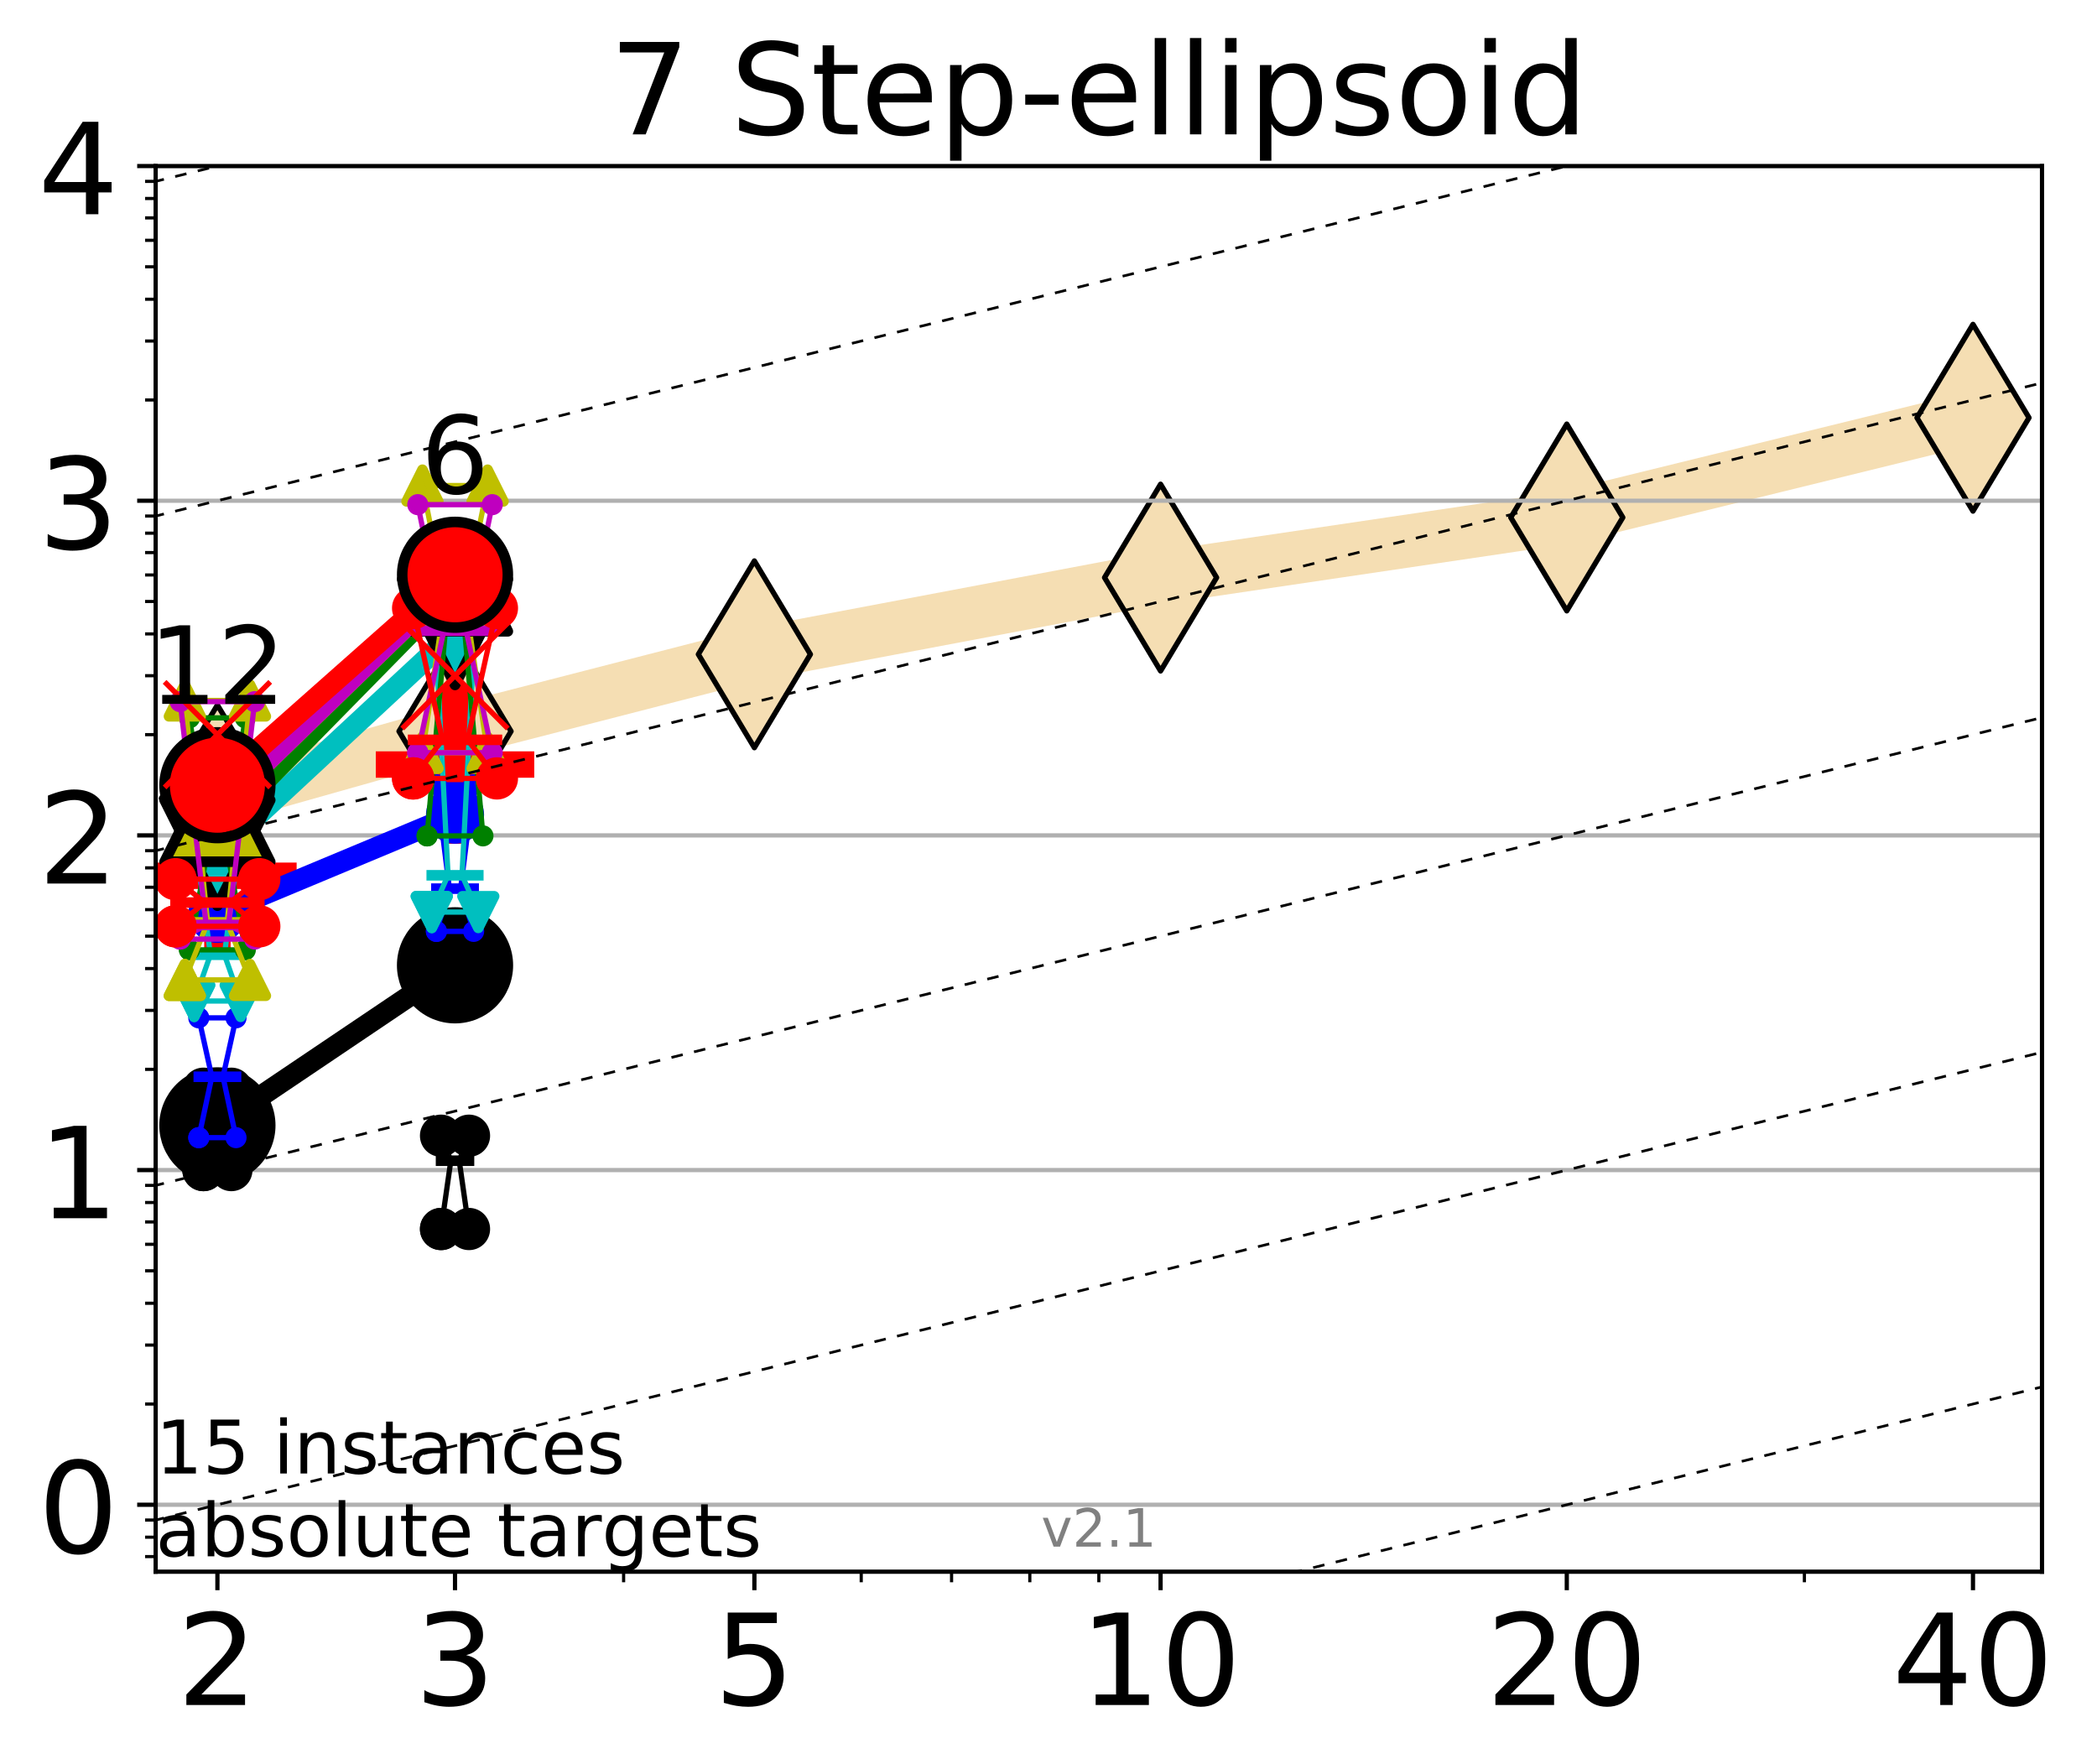 <?xml version="1.0" encoding="utf-8" standalone="no"?>
<!DOCTYPE svg PUBLIC "-//W3C//DTD SVG 1.1//EN"
  "http://www.w3.org/Graphics/SVG/1.1/DTD/svg11.dtd">
<!-- Created with matplotlib (http://matplotlib.org/) -->
<svg height="334pt" version="1.1" viewBox="0 0 397 334" width="397pt" xmlns="http://www.w3.org/2000/svg" xmlns:xlink="http://www.w3.org/1999/xlink">
 <defs>
  <style type="text/css">
*{stroke-linecap:butt;stroke-linejoin:round;}
  </style>
 </defs>
 <g id="figure_1">
  <g id="patch_1">
   <path d="M 0 334.976 
L 397.29 334.976 
L 397.29 0 
L 0 0 
z
" style="fill:#ffffff;"/>
  </g>
  <g id="axes_1">
   <g id="patch_2">
    <path d="M 29.47 297.548 
L 386.59 297.548 
L 386.59 31.436 
L 29.47 31.436 
z
" style="fill:#ffffff;"/>
   </g>
   <g id="line2d_1">
    <path clip-path="url(#p8ed4d74018)" d="M 41.159 151.149 
L 86.144 138.448 
L 142.818 123.873 
L 219.719 109.348 
L 296.621 97.967 
L 373.522 79.085 
" style="fill:none;stroke:#f5deb3;stroke-linecap:square;stroke-width:10;"/>
    <defs>
     <path d="M -0 17.678 
L 10.607 0 
L 0 -17.678 
L -10.607 -0 
z
" id="m415f7017be" style="stroke:#000000;stroke-linejoin:miter;"/>
    </defs>
    <g clip-path="url(#p8ed4d74018)">
     <use style="fill:#f5deb3;stroke:#000000;stroke-linejoin:miter;" x="41.159" xlink:href="#m415f7017be" y="151.149"/>
     <use style="fill:#f5deb3;stroke:#000000;stroke-linejoin:miter;" x="86.144" xlink:href="#m415f7017be" y="138.448"/>
     <use style="fill:#f5deb3;stroke:#000000;stroke-linejoin:miter;" x="142.818" xlink:href="#m415f7017be" y="123.873"/>
     <use style="fill:#f5deb3;stroke:#000000;stroke-linejoin:miter;" x="219.719" xlink:href="#m415f7017be" y="109.348"/>
     <use style="fill:#f5deb3;stroke:#000000;stroke-linejoin:miter;" x="296.621" xlink:href="#m415f7017be" y="97.967"/>
     <use style="fill:#f5deb3;stroke:#000000;stroke-linejoin:miter;" x="373.522" xlink:href="#m415f7017be" y="79.085"/>
    </g>
   </g>
   <g id="line2d_2">
    <defs>
     <path d="M -15 0 
L 15 0 
M 0 15 
L 0 -15 
" id="m132c174898" style="stroke:#ff0000;stroke-width:5;"/>
    </defs>
    <g clip-path="url(#p8ed4d74018)">
     <use style="fill:#ff0000;stroke:#ff0000;stroke-width:5;" x="41.159" xlink:href="#m132c174898" y="165.799"/>
    </g>
   </g>
   <g id="line2d_3">
    <g clip-path="url(#p8ed4d74018)">
     <use style="fill:#ff0000;stroke:#ff0000;stroke-width:5;" x="86.144" xlink:href="#m132c174898" y="144.74"/>
    </g>
   </g>
   <g id="matplotlib.axis_1">
    <g id="xtick_1">
     <g id="line2d_4">
      <defs>
       <path d="M 0 0 
L 0 3.5 
" id="m45a900df27" style="stroke:#000000;stroke-width:0.8;"/>
      </defs>
      <g>
       <use style="stroke:#000000;stroke-width:0.8;" x="41.159" xlink:href="#m45a900df27" y="297.548"/>
      </g>
     </g>
     <g id="text_1">
      <!-- 2 -->
      <defs>
       <path d="M 19.188 8.297 
L 53.609 8.297 
L 53.609 0 
L 7.328 0 
L 7.328 8.297 
Q 12.938 14.109 22.625 23.891 
Q 32.328 33.688 34.812 36.531 
Q 39.547 41.844 41.422 45.531 
Q 43.312 49.219 43.312 52.781 
Q 43.312 58.594 39.234 62.25 
Q 35.156 65.922 28.609 65.922 
Q 23.969 65.922 18.812 64.312 
Q 13.672 62.703 7.812 59.422 
L 7.812 69.391 
Q 13.766 71.781 18.938 73 
Q 24.125 74.219 28.422 74.219 
Q 39.75 74.219 46.484 68.547 
Q 53.219 62.891 53.219 53.422 
Q 53.219 48.922 51.531 44.891 
Q 49.859 40.875 45.406 35.406 
Q 44.188 33.984 37.641 27.219 
Q 31.109 20.453 19.188 8.297 
" id="DejaVuSans-32"/>
      </defs>
      <g transform="translate(33.524 322.784)scale(0.24 -0.24)">
       <use xlink:href="#DejaVuSans-32"/>
      </g>
     </g>
    </g>
    <g id="xtick_2">
     <g id="line2d_5">
      <g>
       <use style="stroke:#000000;stroke-width:0.8;" x="86.144" xlink:href="#m45a900df27" y="297.548"/>
      </g>
     </g>
     <g id="text_2">
      <!-- 3 -->
      <defs>
       <path d="M 40.578 39.312 
Q 47.656 37.797 51.625 33 
Q 55.609 28.219 55.609 21.188 
Q 55.609 10.406 48.188 4.484 
Q 40.766 -1.422 27.094 -1.422 
Q 22.516 -1.422 17.656 -0.516 
Q 12.797 0.391 7.625 2.203 
L 7.625 11.719 
Q 11.719 9.328 16.594 8.109 
Q 21.484 6.891 26.812 6.891 
Q 36.078 6.891 40.938 10.547 
Q 45.797 14.203 45.797 21.188 
Q 45.797 27.641 41.281 31.266 
Q 36.766 34.906 28.719 34.906 
L 20.219 34.906 
L 20.219 43.016 
L 29.109 43.016 
Q 36.375 43.016 40.234 45.922 
Q 44.094 48.828 44.094 54.297 
Q 44.094 59.906 40.109 62.906 
Q 36.141 65.922 28.719 65.922 
Q 24.656 65.922 20.016 65.031 
Q 15.375 64.156 9.812 62.312 
L 9.812 71.094 
Q 15.438 72.656 20.344 73.438 
Q 25.25 74.219 29.594 74.219 
Q 40.828 74.219 47.359 69.109 
Q 53.906 64.016 53.906 55.328 
Q 53.906 49.266 50.438 45.094 
Q 46.969 40.922 40.578 39.312 
" id="DejaVuSans-33"/>
      </defs>
      <g transform="translate(78.509 322.784)scale(0.24 -0.24)">
       <use xlink:href="#DejaVuSans-33"/>
      </g>
     </g>
    </g>
    <g id="xtick_3">
     <g id="line2d_6">
      <g>
       <use style="stroke:#000000;stroke-width:0.8;" x="142.818" xlink:href="#m45a900df27" y="297.548"/>
      </g>
     </g>
     <g id="text_3">
      <!-- 5 -->
      <defs>
       <path d="M 10.797 72.906 
L 49.516 72.906 
L 49.516 64.594 
L 19.828 64.594 
L 19.828 46.734 
Q 21.969 47.469 24.109 47.828 
Q 26.266 48.188 28.422 48.188 
Q 40.625 48.188 47.75 41.5 
Q 54.891 34.812 54.891 23.391 
Q 54.891 11.625 47.562 5.094 
Q 40.234 -1.422 26.906 -1.422 
Q 22.312 -1.422 17.547 -0.641 
Q 12.797 0.141 7.719 1.703 
L 7.719 11.625 
Q 12.109 9.234 16.797 8.062 
Q 21.484 6.891 26.703 6.891 
Q 35.156 6.891 40.078 11.328 
Q 45.016 15.766 45.016 23.391 
Q 45.016 31 40.078 35.438 
Q 35.156 39.891 26.703 39.891 
Q 22.75 39.891 18.812 39.016 
Q 14.891 38.141 10.797 36.281 
z
" id="DejaVuSans-35"/>
      </defs>
      <g transform="translate(135.183 322.784)scale(0.24 -0.24)">
       <use xlink:href="#DejaVuSans-35"/>
      </g>
     </g>
    </g>
    <g id="xtick_4">
     <g id="line2d_7">
      <g>
       <use style="stroke:#000000;stroke-width:0.8;" x="219.719" xlink:href="#m45a900df27" y="297.548"/>
      </g>
     </g>
     <g id="text_4">
      <!-- 10 -->
      <defs>
       <path d="M 12.406 8.297 
L 28.516 8.297 
L 28.516 63.922 
L 10.984 60.406 
L 10.984 69.391 
L 28.422 72.906 
L 38.281 72.906 
L 38.281 8.297 
L 54.391 8.297 
L 54.391 0 
L 12.406 0 
z
" id="DejaVuSans-31"/>
       <path d="M 31.781 66.406 
Q 24.172 66.406 20.328 58.906 
Q 16.5 51.422 16.5 36.375 
Q 16.5 21.391 20.328 13.891 
Q 24.172 6.391 31.781 6.391 
Q 39.453 6.391 43.281 13.891 
Q 47.125 21.391 47.125 36.375 
Q 47.125 51.422 43.281 58.906 
Q 39.453 66.406 31.781 66.406 
M 31.781 74.219 
Q 44.047 74.219 50.516 64.516 
Q 56.984 54.828 56.984 36.375 
Q 56.984 17.969 50.516 8.266 
Q 44.047 -1.422 31.781 -1.422 
Q 19.531 -1.422 13.062 8.266 
Q 6.594 17.969 6.594 36.375 
Q 6.594 54.828 13.062 64.516 
Q 19.531 74.219 31.781 74.219 
" id="DejaVuSans-30"/>
      </defs>
      <g transform="translate(204.449 322.784)scale(0.24 -0.24)">
       <use xlink:href="#DejaVuSans-31"/>
       <use x="63.623" xlink:href="#DejaVuSans-30"/>
      </g>
     </g>
    </g>
    <g id="xtick_5">
     <g id="line2d_8">
      <g>
       <use style="stroke:#000000;stroke-width:0.8;" x="296.621" xlink:href="#m45a900df27" y="297.548"/>
      </g>
     </g>
     <g id="text_5">
      <!-- 20 -->
      <g transform="translate(281.351 322.784)scale(0.24 -0.24)">
       <use xlink:href="#DejaVuSans-32"/>
       <use x="63.623" xlink:href="#DejaVuSans-30"/>
      </g>
     </g>
    </g>
    <g id="xtick_6">
     <g id="line2d_9">
      <g>
       <use style="stroke:#000000;stroke-width:0.8;" x="373.522" xlink:href="#m45a900df27" y="297.548"/>
      </g>
     </g>
     <g id="text_6">
      <!-- 40 -->
      <defs>
       <path d="M 37.797 64.312 
L 12.891 25.391 
L 37.797 25.391 
z
M 35.203 72.906 
L 47.609 72.906 
L 47.609 25.391 
L 58.016 25.391 
L 58.016 17.188 
L 47.609 17.188 
L 47.609 0 
L 37.797 0 
L 37.797 17.188 
L 4.891 17.188 
L 4.891 26.703 
z
" id="DejaVuSans-34"/>
      </defs>
      <g transform="translate(358.252 322.784)scale(0.24 -0.24)">
       <use xlink:href="#DejaVuSans-34"/>
       <use x="63.623" xlink:href="#DejaVuSans-30"/>
      </g>
     </g>
    </g>
    <g id="xtick_7">
     <g id="line2d_10">
      <defs>
       <path d="M 0 0 
L 0 2 
" id="m00f7ffd84e" style="stroke:#000000;stroke-width:0.6;"/>
      </defs>
      <g>
       <use style="stroke:#000000;stroke-width:0.6;" x="41.159" xlink:href="#m00f7ffd84e" y="297.548"/>
      </g>
     </g>
    </g>
    <g id="xtick_8">
     <g id="line2d_11">
      <g>
       <use style="stroke:#000000;stroke-width:0.6;" x="86.144" xlink:href="#m00f7ffd84e" y="297.548"/>
      </g>
     </g>
    </g>
    <g id="xtick_9">
     <g id="line2d_12">
      <g>
       <use style="stroke:#000000;stroke-width:0.6;" x="118.061" xlink:href="#m00f7ffd84e" y="297.548"/>
      </g>
     </g>
    </g>
    <g id="xtick_10">
     <g id="line2d_13">
      <g>
       <use style="stroke:#000000;stroke-width:0.6;" x="142.818" xlink:href="#m00f7ffd84e" y="297.548"/>
      </g>
     </g>
    </g>
    <g id="xtick_11">
     <g id="line2d_14">
      <g>
       <use style="stroke:#000000;stroke-width:0.6;" x="163.045" xlink:href="#m00f7ffd84e" y="297.548"/>
      </g>
     </g>
    </g>
    <g id="xtick_12">
     <g id="line2d_15">
      <g>
       <use style="stroke:#000000;stroke-width:0.6;" x="180.148" xlink:href="#m00f7ffd84e" y="297.548"/>
      </g>
     </g>
    </g>
    <g id="xtick_13">
     <g id="line2d_16">
      <g>
       <use style="stroke:#000000;stroke-width:0.6;" x="194.962" xlink:href="#m00f7ffd84e" y="297.548"/>
      </g>
     </g>
    </g>
    <g id="xtick_14">
     <g id="line2d_17">
      <g>
       <use style="stroke:#000000;stroke-width:0.6;" x="208.03" xlink:href="#m00f7ffd84e" y="297.548"/>
      </g>
     </g>
    </g>
    <g id="xtick_15">
     <g id="line2d_18">
      <g>
       <use style="stroke:#000000;stroke-width:0.6;" x="296.621" xlink:href="#m00f7ffd84e" y="297.548"/>
      </g>
     </g>
    </g>
    <g id="xtick_16">
     <g id="line2d_19">
      <g>
       <use style="stroke:#000000;stroke-width:0.6;" x="341.605" xlink:href="#m00f7ffd84e" y="297.548"/>
      </g>
     </g>
    </g>
    <g id="xtick_17">
     <g id="line2d_20">
      <g>
       <use style="stroke:#000000;stroke-width:0.6;" x="373.522" xlink:href="#m00f7ffd84e" y="297.548"/>
      </g>
     </g>
    </g>
   </g>
   <g id="matplotlib.axis_2">
    <g id="ytick_1">
     <g id="line2d_21">
      <path clip-path="url(#p8ed4d74018)" d="M 29.47 284.876 
L 386.59 284.876 
" style="fill:none;stroke:#b0b0b0;stroke-linecap:square;stroke-width:0.8;"/>
     </g>
     <g id="line2d_22">
      <defs>
       <path d="M 0 0 
L -3.5 0 
" id="m000bbbaea4" style="stroke:#000000;stroke-width:0.8;"/>
      </defs>
      <g>
       <use style="stroke:#000000;stroke-width:0.8;" x="29.47" xlink:href="#m000bbbaea4" y="284.876"/>
      </g>
     </g>
     <g id="text_7">
      <!-- 0 -->
      <g transform="translate(7.2 293.994)scale(0.24 -0.24)">
       <use xlink:href="#DejaVuSans-30"/>
      </g>
     </g>
    </g>
    <g id="ytick_2">
     <g id="line2d_23">
      <path clip-path="url(#p8ed4d74018)" d="M 29.47 221.516 
L 386.59 221.516 
" style="fill:none;stroke:#b0b0b0;stroke-linecap:square;stroke-width:0.8;"/>
     </g>
     <g id="line2d_24">
      <g>
       <use style="stroke:#000000;stroke-width:0.8;" x="29.47" xlink:href="#m000bbbaea4" y="221.516"/>
      </g>
     </g>
     <g id="text_8">
      <!-- 1 -->
      <g transform="translate(7.2 230.634)scale(0.24 -0.24)">
       <use xlink:href="#DejaVuSans-31"/>
      </g>
     </g>
    </g>
    <g id="ytick_3">
     <g id="line2d_25">
      <path clip-path="url(#p8ed4d74018)" d="M 29.47 158.156 
L 386.59 158.156 
" style="fill:none;stroke:#b0b0b0;stroke-linecap:square;stroke-width:0.8;"/>
     </g>
     <g id="line2d_26">
      <g>
       <use style="stroke:#000000;stroke-width:0.8;" x="29.47" xlink:href="#m000bbbaea4" y="158.156"/>
      </g>
     </g>
     <g id="text_9">
      <!-- 2 -->
      <g transform="translate(7.2 167.274)scale(0.24 -0.24)">
       <use xlink:href="#DejaVuSans-32"/>
      </g>
     </g>
    </g>
    <g id="ytick_4">
     <g id="line2d_27">
      <path clip-path="url(#p8ed4d74018)" d="M 29.47 94.796 
L 386.59 94.796 
" style="fill:none;stroke:#b0b0b0;stroke-linecap:square;stroke-width:0.8;"/>
     </g>
     <g id="line2d_28">
      <g>
       <use style="stroke:#000000;stroke-width:0.8;" x="29.47" xlink:href="#m000bbbaea4" y="94.796"/>
      </g>
     </g>
     <g id="text_10">
      <!-- 3 -->
      <g transform="translate(7.2 103.914)scale(0.24 -0.24)">
       <use xlink:href="#DejaVuSans-33"/>
      </g>
     </g>
    </g>
    <g id="ytick_5">
     <g id="line2d_29">
      <path clip-path="url(#p8ed4d74018)" d="M 29.47 31.436 
L 386.59 31.436 
" style="fill:none;stroke:#b0b0b0;stroke-linecap:square;stroke-width:0.8;"/>
     </g>
     <g id="line2d_30">
      <g>
       <use style="stroke:#000000;stroke-width:0.8;" x="29.47" xlink:href="#m000bbbaea4" y="31.436"/>
      </g>
     </g>
     <g id="text_11">
      <!-- 4 -->
      <g transform="translate(7.2 40.554)scale(0.24 -0.24)">
       <use xlink:href="#DejaVuSans-34"/>
      </g>
     </g>
    </g>
    <g id="ytick_6">
     <g id="line2d_31">
      <defs>
       <path d="M 0 0 
L -2 0 
" id="mddc6560de8" style="stroke:#000000;stroke-width:0.6;"/>
      </defs>
      <g>
       <use style="stroke:#000000;stroke-width:0.6;" x="29.47" xlink:href="#mddc6560de8" y="294.691"/>
      </g>
     </g>
    </g>
    <g id="ytick_7">
     <g id="line2d_32">
      <g>
       <use style="stroke:#000000;stroke-width:0.6;" x="29.47" xlink:href="#mddc6560de8" y="291.016"/>
      </g>
     </g>
    </g>
    <g id="ytick_8">
     <g id="line2d_33">
      <g>
       <use style="stroke:#000000;stroke-width:0.6;" x="29.47" xlink:href="#mddc6560de8" y="287.775"/>
      </g>
     </g>
    </g>
    <g id="ytick_9">
     <g id="line2d_34">
      <g>
       <use style="stroke:#000000;stroke-width:0.6;" x="29.47" xlink:href="#mddc6560de8" y="265.803"/>
      </g>
     </g>
    </g>
    <g id="ytick_10">
     <g id="line2d_35">
      <g>
       <use style="stroke:#000000;stroke-width:0.6;" x="29.47" xlink:href="#mddc6560de8" y="254.646"/>
      </g>
     </g>
    </g>
    <g id="ytick_11">
     <g id="line2d_36">
      <g>
       <use style="stroke:#000000;stroke-width:0.6;" x="29.47" xlink:href="#mddc6560de8" y="246.73"/>
      </g>
     </g>
    </g>
    <g id="ytick_12">
     <g id="line2d_37">
      <g>
       <use style="stroke:#000000;stroke-width:0.6;" x="29.47" xlink:href="#mddc6560de8" y="240.59"/>
      </g>
     </g>
    </g>
    <g id="ytick_13">
     <g id="line2d_38">
      <g>
       <use style="stroke:#000000;stroke-width:0.6;" x="29.47" xlink:href="#mddc6560de8" y="235.573"/>
      </g>
     </g>
    </g>
    <g id="ytick_14">
     <g id="line2d_39">
      <g>
       <use style="stroke:#000000;stroke-width:0.6;" x="29.47" xlink:href="#mddc6560de8" y="231.331"/>
      </g>
     </g>
    </g>
    <g id="ytick_15">
     <g id="line2d_40">
      <g>
       <use style="stroke:#000000;stroke-width:0.6;" x="29.47" xlink:href="#mddc6560de8" y="227.656"/>
      </g>
     </g>
    </g>
    <g id="ytick_16">
     <g id="line2d_41">
      <g>
       <use style="stroke:#000000;stroke-width:0.6;" x="29.47" xlink:href="#mddc6560de8" y="224.415"/>
      </g>
     </g>
    </g>
    <g id="ytick_17">
     <g id="line2d_42">
      <g>
       <use style="stroke:#000000;stroke-width:0.6;" x="29.47" xlink:href="#mddc6560de8" y="202.443"/>
      </g>
     </g>
    </g>
    <g id="ytick_18">
     <g id="line2d_43">
      <g>
       <use style="stroke:#000000;stroke-width:0.6;" x="29.47" xlink:href="#mddc6560de8" y="191.286"/>
      </g>
     </g>
    </g>
    <g id="ytick_19">
     <g id="line2d_44">
      <g>
       <use style="stroke:#000000;stroke-width:0.6;" x="29.47" xlink:href="#mddc6560de8" y="183.37"/>
      </g>
     </g>
    </g>
    <g id="ytick_20">
     <g id="line2d_45">
      <g>
       <use style="stroke:#000000;stroke-width:0.6;" x="29.47" xlink:href="#mddc6560de8" y="177.23"/>
      </g>
     </g>
    </g>
    <g id="ytick_21">
     <g id="line2d_46">
      <g>
       <use style="stroke:#000000;stroke-width:0.6;" x="29.47" xlink:href="#mddc6560de8" y="172.213"/>
      </g>
     </g>
    </g>
    <g id="ytick_22">
     <g id="line2d_47">
      <g>
       <use style="stroke:#000000;stroke-width:0.6;" x="29.47" xlink:href="#mddc6560de8" y="167.971"/>
      </g>
     </g>
    </g>
    <g id="ytick_23">
     <g id="line2d_48">
      <g>
       <use style="stroke:#000000;stroke-width:0.6;" x="29.47" xlink:href="#mddc6560de8" y="164.296"/>
      </g>
     </g>
    </g>
    <g id="ytick_24">
     <g id="line2d_49">
      <g>
       <use style="stroke:#000000;stroke-width:0.6;" x="29.47" xlink:href="#mddc6560de8" y="161.055"/>
      </g>
     </g>
    </g>
    <g id="ytick_25">
     <g id="line2d_50">
      <g>
       <use style="stroke:#000000;stroke-width:0.6;" x="29.47" xlink:href="#mddc6560de8" y="139.083"/>
      </g>
     </g>
    </g>
    <g id="ytick_26">
     <g id="line2d_51">
      <g>
       <use style="stroke:#000000;stroke-width:0.6;" x="29.47" xlink:href="#mddc6560de8" y="127.926"/>
      </g>
     </g>
    </g>
    <g id="ytick_27">
     <g id="line2d_52">
      <g>
       <use style="stroke:#000000;stroke-width:0.6;" x="29.47" xlink:href="#mddc6560de8" y="120.01"/>
      </g>
     </g>
    </g>
    <g id="ytick_28">
     <g id="line2d_53">
      <g>
       <use style="stroke:#000000;stroke-width:0.6;" x="29.47" xlink:href="#mddc6560de8" y="113.87"/>
      </g>
     </g>
    </g>
    <g id="ytick_29">
     <g id="line2d_54">
      <g>
       <use style="stroke:#000000;stroke-width:0.6;" x="29.47" xlink:href="#mddc6560de8" y="108.853"/>
      </g>
     </g>
    </g>
    <g id="ytick_30">
     <g id="line2d_55">
      <g>
       <use style="stroke:#000000;stroke-width:0.6;" x="29.47" xlink:href="#mddc6560de8" y="104.611"/>
      </g>
     </g>
    </g>
    <g id="ytick_31">
     <g id="line2d_56">
      <g>
       <use style="stroke:#000000;stroke-width:0.6;" x="29.47" xlink:href="#mddc6560de8" y="100.936"/>
      </g>
     </g>
    </g>
    <g id="ytick_32">
     <g id="line2d_57">
      <g>
       <use style="stroke:#000000;stroke-width:0.6;" x="29.47" xlink:href="#mddc6560de8" y="97.695"/>
      </g>
     </g>
    </g>
    <g id="ytick_33">
     <g id="line2d_58">
      <g>
       <use style="stroke:#000000;stroke-width:0.6;" x="29.47" xlink:href="#mddc6560de8" y="75.723"/>
      </g>
     </g>
    </g>
    <g id="ytick_34">
     <g id="line2d_59">
      <g>
       <use style="stroke:#000000;stroke-width:0.6;" x="29.47" xlink:href="#mddc6560de8" y="64.566"/>
      </g>
     </g>
    </g>
    <g id="ytick_35">
     <g id="line2d_60">
      <g>
       <use style="stroke:#000000;stroke-width:0.6;" x="29.47" xlink:href="#mddc6560de8" y="56.65"/>
      </g>
     </g>
    </g>
    <g id="ytick_36">
     <g id="line2d_61">
      <g>
       <use style="stroke:#000000;stroke-width:0.6;" x="29.47" xlink:href="#mddc6560de8" y="50.51"/>
      </g>
     </g>
    </g>
    <g id="ytick_37">
     <g id="line2d_62">
      <g>
       <use style="stroke:#000000;stroke-width:0.6;" x="29.47" xlink:href="#mddc6560de8" y="45.493"/>
      </g>
     </g>
    </g>
    <g id="ytick_38">
     <g id="line2d_63">
      <g>
       <use style="stroke:#000000;stroke-width:0.6;" x="29.47" xlink:href="#mddc6560de8" y="41.251"/>
      </g>
     </g>
    </g>
    <g id="ytick_39">
     <g id="line2d_64">
      <g>
       <use style="stroke:#000000;stroke-width:0.6;" x="29.47" xlink:href="#mddc6560de8" y="37.576"/>
      </g>
     </g>
    </g>
    <g id="ytick_40">
     <g id="line2d_65">
      <g>
       <use style="stroke:#000000;stroke-width:0.6;" x="29.47" xlink:href="#mddc6560de8" y="34.335"/>
      </g>
     </g>
    </g>
   </g>
   <g id="line2d_66">
    <path clip-path="url(#p8ed4d74018)" d="M 38.516 221.516 
L 40.366 217.67 
L 38.516 206.117 
L 43.803 206.117 
L 41.952 217.67 
L 43.803 221.516 
L 38.516 221.516 
" style="fill:none;stroke:#000000;stroke-linecap:square;"/>
   </g>
   <g id="line2d_67">
    <path clip-path="url(#p8ed4d74018)" d="M 38.516 221.516 
L 43.803 221.516 
L 43.803 206.117 
L 38.516 206.117 
L 38.516 221.516 
" style="fill:none;"/>
    <defs>
     <path d="M 0 3 
C 0.796 3 1.559 2.684 2.121 2.121 
C 2.684 1.559 3 0.796 3 0 
C 3 -0.796 2.684 -1.559 2.121 -2.121 
C 1.559 -2.684 0.796 -3 0 -3 
C -0.796 -3 -1.559 -2.684 -2.121 -2.121 
C -2.684 -1.559 -3 -0.796 -3 0 
C -3 0.796 -2.684 1.559 -2.121 2.121 
C -1.559 2.684 -0.796 3 0 3 
z
" id="m5d649f2e22" style="stroke:#000000;stroke-width:2;"/>
    </defs>
    <g clip-path="url(#p8ed4d74018)">
     <use style="stroke:#000000;stroke-width:2;" x="38.516" xlink:href="#m5d649f2e22" y="221.516"/>
     <use style="stroke:#000000;stroke-width:2;" x="43.803" xlink:href="#m5d649f2e22" y="221.516"/>
     <use style="stroke:#000000;stroke-width:2;" x="43.803" xlink:href="#m5d649f2e22" y="206.117"/>
     <use style="stroke:#000000;stroke-width:2;" x="38.516" xlink:href="#m5d649f2e22" y="206.117"/>
     <use style="stroke:#000000;stroke-width:2;" x="38.516" xlink:href="#m5d649f2e22" y="221.516"/>
    </g>
   </g>
   <g id="line2d_68">
    <path clip-path="url(#p8ed4d74018)" d="M 38.516 217.67 
L 43.803 217.67 
" style="fill:none;stroke:#000000;stroke-linecap:square;stroke-width:2;"/>
   </g>
   <g id="line2d_69">
    <path clip-path="url(#p8ed4d74018)" d="M 83.5 232.673 
L 85.351 219.74 
L 83.5 215.012 
L 88.787 215.012 
L 86.937 219.74 
L 88.787 232.673 
L 83.5 232.673 
" style="fill:none;stroke:#000000;stroke-linecap:square;"/>
   </g>
   <g id="line2d_70">
    <path clip-path="url(#p8ed4d74018)" d="M 83.5 232.673 
L 88.787 232.673 
L 88.787 215.012 
L 83.5 215.012 
L 83.5 232.673 
" style="fill:none;"/>
    <g clip-path="url(#p8ed4d74018)">
     <use style="stroke:#000000;stroke-width:2;" x="83.5" xlink:href="#m5d649f2e22" y="232.673"/>
     <use style="stroke:#000000;stroke-width:2;" x="88.787" xlink:href="#m5d649f2e22" y="232.673"/>
     <use style="stroke:#000000;stroke-width:2;" x="88.787" xlink:href="#m5d649f2e22" y="215.012"/>
     <use style="stroke:#000000;stroke-width:2;" x="83.5" xlink:href="#m5d649f2e22" y="215.012"/>
     <use style="stroke:#000000;stroke-width:2;" x="83.5" xlink:href="#m5d649f2e22" y="232.673"/>
    </g>
   </g>
   <g id="line2d_71">
    <path clip-path="url(#p8ed4d74018)" d="M 83.5 219.74 
L 88.787 219.74 
" style="fill:none;stroke:#000000;stroke-linecap:square;stroke-width:2;"/>
   </g>
   <g id="line2d_72">
    <path clip-path="url(#p8ed4d74018)" d="M 41.159 213.055 
L 86.144 182.75 
" style="fill:none;stroke:#000000;stroke-linecap:square;stroke-width:4;"/>
   </g>
   <g id="line2d_73">
    <path clip-path="url(#p8ed4d74018)" d="M 41.159 213.055 
L 86.144 182.75 
" style="fill:none;"/>
    <defs>
     <path d="M 0 10 
C 2.652 10 5.196 8.946 7.071 7.071 
C 8.946 5.196 10 2.652 10 0 
C 10 -2.652 8.946 -5.196 7.071 -7.071 
C 5.196 -8.946 2.652 -10 0 -10 
C -2.652 -10 -5.196 -8.946 -7.071 -7.071 
C -8.946 -5.196 -10 -2.652 -10 0 
C -10 2.652 -8.946 5.196 -7.071 7.071 
C -5.196 8.946 -2.652 10 0 10 
z
" id="m25fe20ba46" style="stroke:#000000;stroke-width:2;"/>
    </defs>
    <g clip-path="url(#p8ed4d74018)">
     <use style="stroke:#000000;stroke-width:2;" x="41.159" xlink:href="#m25fe20ba46" y="213.055"/>
     <use style="stroke:#000000;stroke-width:2;" x="86.144" xlink:href="#m25fe20ba46" y="182.75"/>
    </g>
   </g>
   <g id="line2d_74">
    <path clip-path="url(#p8ed4d74018)" d="M 37.635 215.376 
L 40.102 203.854 
L 37.635 192.697 
L 44.684 192.697 
L 42.217 203.854 
L 44.684 215.376 
L 37.635 215.376 
" style="fill:none;stroke:#0000ff;stroke-linecap:square;"/>
   </g>
   <g id="line2d_75">
    <path clip-path="url(#p8ed4d74018)" d="M 37.635 215.376 
L 44.684 215.376 
L 44.684 192.697 
L 37.635 192.697 
L 37.635 215.376 
" style="fill:none;"/>
    <defs>
     <path d="M 0 1.5 
C 0.398 1.5 0.779 1.342 1.061 1.061 
C 1.342 0.779 1.5 0.398 1.5 0 
C 1.5 -0.398 1.342 -0.779 1.061 -1.061 
C 0.779 -1.342 0.398 -1.5 0 -1.5 
C -0.398 -1.5 -0.779 -1.342 -1.061 -1.061 
C -1.342 -0.779 -1.5 -0.398 -1.5 0 
C -1.5 0.398 -1.342 0.779 -1.061 1.061 
C -0.779 1.342 -0.398 1.5 0 1.5 
z
" id="m834da97cfb" style="stroke:#0000ff;"/>
    </defs>
    <g clip-path="url(#p8ed4d74018)">
     <use style="fill:#0000ff;stroke:#0000ff;" x="37.635" xlink:href="#m834da97cfb" y="215.376"/>
     <use style="fill:#0000ff;stroke:#0000ff;" x="44.684" xlink:href="#m834da97cfb" y="215.376"/>
     <use style="fill:#0000ff;stroke:#0000ff;" x="44.684" xlink:href="#m834da97cfb" y="192.697"/>
     <use style="fill:#0000ff;stroke:#0000ff;" x="37.635" xlink:href="#m834da97cfb" y="192.697"/>
     <use style="fill:#0000ff;stroke:#0000ff;" x="37.635" xlink:href="#m834da97cfb" y="215.376"/>
    </g>
   </g>
   <g id="line2d_76">
    <path clip-path="url(#p8ed4d74018)" d="M 37.635 203.854 
L 44.684 203.854 
" style="fill:none;stroke:#0000ff;stroke-linecap:square;stroke-width:2;"/>
   </g>
   <g id="line2d_77">
    <path clip-path="url(#p8ed4d74018)" d="M 82.619 176.327 
L 85.086 168.234 
L 82.619 148.572 
L 89.669 148.572 
L 87.201 168.234 
L 89.669 176.327 
L 82.619 176.327 
" style="fill:none;stroke:#0000ff;stroke-linecap:square;"/>
   </g>
   <g id="line2d_78">
    <path clip-path="url(#p8ed4d74018)" d="M 82.619 176.327 
L 89.669 176.327 
L 89.669 148.572 
L 82.619 148.572 
L 82.619 176.327 
" style="fill:none;"/>
    <g clip-path="url(#p8ed4d74018)">
     <use style="fill:#0000ff;stroke:#0000ff;" x="82.619" xlink:href="#m834da97cfb" y="176.327"/>
     <use style="fill:#0000ff;stroke:#0000ff;" x="89.669" xlink:href="#m834da97cfb" y="176.327"/>
     <use style="fill:#0000ff;stroke:#0000ff;" x="89.669" xlink:href="#m834da97cfb" y="148.572"/>
     <use style="fill:#0000ff;stroke:#0000ff;" x="82.619" xlink:href="#m834da97cfb" y="148.572"/>
     <use style="fill:#0000ff;stroke:#0000ff;" x="82.619" xlink:href="#m834da97cfb" y="176.327"/>
    </g>
   </g>
   <g id="line2d_79">
    <path clip-path="url(#p8ed4d74018)" d="M 82.619 168.234 
L 89.669 168.234 
" style="fill:none;stroke:#0000ff;stroke-linecap:square;stroke-width:2;"/>
   </g>
   <g id="line2d_80">
    <path clip-path="url(#p8ed4d74018)" d="M 41.159 173.018 
L 86.144 154.237 
" style="fill:none;stroke:#0000ff;stroke-linecap:square;stroke-width:4;"/>
   </g>
   <g id="line2d_81">
    <path clip-path="url(#p8ed4d74018)" d="M 41.159 173.018 
L 86.144 154.237 
" style="fill:none;"/>
    <defs>
     <path d="M 0 5 
C 1.326 5 2.598 4.473 3.536 3.536 
C 4.473 2.598 5 1.326 5 0 
C 5 -1.326 4.473 -2.598 3.536 -3.536 
C 2.598 -4.473 1.326 -5 0 -5 
C -1.326 -5 -2.598 -4.473 -3.536 -3.536 
C -4.473 -2.598 -5 -1.326 -5 0 
C -5 1.326 -4.473 2.598 -3.536 3.536 
C -2.598 4.473 -1.326 5 0 5 
z
" id="m3fa4296905" style="stroke:#0000ff;"/>
    </defs>
    <g clip-path="url(#p8ed4d74018)">
     <use style="fill:#0000ff;stroke:#0000ff;" x="41.159" xlink:href="#m3fa4296905" y="173.018"/>
     <use style="fill:#0000ff;stroke:#0000ff;" x="86.144" xlink:href="#m3fa4296905" y="154.237"/>
    </g>
   </g>
   <g id="line2d_82">
    <path clip-path="url(#p8ed4d74018)" d="M 36.753 189.51 
L 39.838 180.747 
L 36.753 157.747 
L 45.565 157.747 
L 42.481 180.747 
L 45.565 189.51 
L 36.753 189.51 
" style="fill:none;stroke:#00bfbf;stroke-linecap:square;"/>
   </g>
   <g id="line2d_83">
    <path clip-path="url(#p8ed4d74018)" d="M 36.753 189.51 
L 45.565 189.51 
L 45.565 157.747 
L 36.753 157.747 
L 36.753 189.51 
" style="fill:none;"/>
    <defs>
     <path d="M -0 3 
L 3 -3 
L -3 -3 
z
" id="m8e526fc8cb" style="stroke:#00bfbf;stroke-linejoin:miter;stroke-width:2;"/>
    </defs>
    <g clip-path="url(#p8ed4d74018)">
     <use style="fill:#00bfbf;stroke:#00bfbf;stroke-linejoin:miter;stroke-width:2;" x="36.753" xlink:href="#m8e526fc8cb" y="189.51"/>
     <use style="fill:#00bfbf;stroke:#00bfbf;stroke-linejoin:miter;stroke-width:2;" x="45.565" xlink:href="#m8e526fc8cb" y="189.51"/>
     <use style="fill:#00bfbf;stroke:#00bfbf;stroke-linejoin:miter;stroke-width:2;" x="45.565" xlink:href="#m8e526fc8cb" y="157.747"/>
     <use style="fill:#00bfbf;stroke:#00bfbf;stroke-linejoin:miter;stroke-width:2;" x="36.753" xlink:href="#m8e526fc8cb" y="157.747"/>
     <use style="fill:#00bfbf;stroke:#00bfbf;stroke-linejoin:miter;stroke-width:2;" x="36.753" xlink:href="#m8e526fc8cb" y="189.51"/>
    </g>
   </g>
   <g id="line2d_84">
    <path clip-path="url(#p8ed4d74018)" d="M 36.753 180.747 
L 45.565 180.747 
" style="fill:none;stroke:#00bfbf;stroke-linecap:square;stroke-width:2;"/>
   </g>
   <g id="line2d_85">
    <path clip-path="url(#p8ed4d74018)" d="M 81.738 172.675 
L 84.822 165.708 
L 81.738 106.272 
L 90.55 106.272 
L 87.466 165.708 
L 90.55 172.675 
L 81.738 172.675 
" style="fill:none;stroke:#00bfbf;stroke-linecap:square;"/>
   </g>
   <g id="line2d_86">
    <path clip-path="url(#p8ed4d74018)" d="M 81.738 172.675 
L 90.55 172.675 
L 90.55 106.272 
L 81.738 106.272 
L 81.738 172.675 
" style="fill:none;"/>
    <g clip-path="url(#p8ed4d74018)">
     <use style="fill:#00bfbf;stroke:#00bfbf;stroke-linejoin:miter;stroke-width:2;" x="81.738" xlink:href="#m8e526fc8cb" y="172.675"/>
     <use style="fill:#00bfbf;stroke:#00bfbf;stroke-linejoin:miter;stroke-width:2;" x="90.55" xlink:href="#m8e526fc8cb" y="172.675"/>
     <use style="fill:#00bfbf;stroke:#00bfbf;stroke-linejoin:miter;stroke-width:2;" x="90.55" xlink:href="#m8e526fc8cb" y="106.272"/>
     <use style="fill:#00bfbf;stroke:#00bfbf;stroke-linejoin:miter;stroke-width:2;" x="81.738" xlink:href="#m8e526fc8cb" y="106.272"/>
     <use style="fill:#00bfbf;stroke:#00bfbf;stroke-linejoin:miter;stroke-width:2;" x="81.738" xlink:href="#m8e526fc8cb" y="172.675"/>
    </g>
   </g>
   <g id="line2d_87">
    <path clip-path="url(#p8ed4d74018)" d="M 81.738 165.708 
L 90.55 165.708 
" style="fill:none;stroke:#00bfbf;stroke-linecap:square;stroke-width:2;"/>
   </g>
   <g id="line2d_88">
    <path clip-path="url(#p8ed4d74018)" d="M 41.159 161.466 
L 86.144 119.674 
" style="fill:none;stroke:#00bfbf;stroke-linecap:square;stroke-width:4;"/>
   </g>
   <g id="line2d_89">
    <path clip-path="url(#p8ed4d74018)" d="M 41.159 161.466 
L 86.144 119.674 
" style="fill:none;"/>
    <defs>
     <path d="M -0 10 
L 10 -10 
L -10 -10 
z
" id="mf92bcfdee4" style="stroke:#000000;stroke-linejoin:miter;stroke-width:2;"/>
    </defs>
    <g clip-path="url(#p8ed4d74018)">
     <use style="fill:#00bfbf;stroke:#000000;stroke-linejoin:miter;stroke-width:2;" x="41.159" xlink:href="#mf92bcfdee4" y="161.466"/>
     <use style="fill:#00bfbf;stroke:#000000;stroke-linejoin:miter;stroke-width:2;" x="86.144" xlink:href="#mf92bcfdee4" y="119.674"/>
    </g>
   </g>
   <g id="line2d_90">
    <path clip-path="url(#p8ed4d74018)" d="M 35.872 179.825 
L 39.573 159.495 
L 35.872 135.903 
L 46.446 135.903 
L 42.745 159.495 
L 46.446 179.825 
L 35.872 179.825 
" style="fill:none;stroke:#008000;stroke-linecap:square;"/>
   </g>
   <g id="line2d_91">
    <path clip-path="url(#p8ed4d74018)" d="M 35.872 179.825 
L 46.446 179.825 
L 46.446 135.903 
L 35.872 135.903 
L 35.872 179.825 
" style="fill:none;"/>
    <defs>
     <path d="M 0 1.5 
C 0.398 1.5 0.779 1.342 1.061 1.061 
C 1.342 0.779 1.5 0.398 1.5 0 
C 1.5 -0.398 1.342 -0.779 1.061 -1.061 
C 0.779 -1.342 0.398 -1.5 0 -1.5 
C -0.398 -1.5 -0.779 -1.342 -1.061 -1.061 
C -1.342 -0.779 -1.5 -0.398 -1.5 0 
C -1.5 0.398 -1.342 0.779 -1.061 1.061 
C -0.779 1.342 -0.398 1.5 0 1.5 
z
" id="md4475fc5a8" style="stroke:#008000;"/>
    </defs>
    <g clip-path="url(#p8ed4d74018)">
     <use style="fill:#008000;stroke:#008000;" x="35.872" xlink:href="#md4475fc5a8" y="179.825"/>
     <use style="fill:#008000;stroke:#008000;" x="46.446" xlink:href="#md4475fc5a8" y="179.825"/>
     <use style="fill:#008000;stroke:#008000;" x="46.446" xlink:href="#md4475fc5a8" y="135.903"/>
     <use style="fill:#008000;stroke:#008000;" x="35.872" xlink:href="#md4475fc5a8" y="135.903"/>
     <use style="fill:#008000;stroke:#008000;" x="35.872" xlink:href="#md4475fc5a8" y="179.825"/>
    </g>
   </g>
   <g id="line2d_92">
    <path clip-path="url(#p8ed4d74018)" d="M 35.872 159.495 
L 46.446 159.495 
" style="fill:none;stroke:#008000;stroke-linecap:square;stroke-width:2;"/>
   </g>
   <g id="line2d_93">
    <path clip-path="url(#p8ed4d74018)" d="M 80.857 158.248 
L 84.558 116.667 
L 80.857 103.569 
L 91.431 103.569 
L 87.73 116.667 
L 91.431 158.248 
L 80.857 158.248 
" style="fill:none;stroke:#008000;stroke-linecap:square;"/>
   </g>
   <g id="line2d_94">
    <path clip-path="url(#p8ed4d74018)" d="M 80.857 158.248 
L 91.431 158.248 
L 91.431 103.569 
L 80.857 103.569 
L 80.857 158.248 
" style="fill:none;"/>
    <g clip-path="url(#p8ed4d74018)">
     <use style="fill:#008000;stroke:#008000;" x="80.857" xlink:href="#md4475fc5a8" y="158.248"/>
     <use style="fill:#008000;stroke:#008000;" x="91.431" xlink:href="#md4475fc5a8" y="158.248"/>
     <use style="fill:#008000;stroke:#008000;" x="91.431" xlink:href="#md4475fc5a8" y="103.569"/>
     <use style="fill:#008000;stroke:#008000;" x="80.857" xlink:href="#md4475fc5a8" y="103.569"/>
     <use style="fill:#008000;stroke:#008000;" x="80.857" xlink:href="#md4475fc5a8" y="158.248"/>
    </g>
   </g>
   <g id="line2d_95">
    <path clip-path="url(#p8ed4d74018)" d="M 80.857 116.667 
L 91.431 116.667 
" style="fill:none;stroke:#008000;stroke-linecap:square;stroke-width:2;"/>
   </g>
   <g id="line2d_96">
    <path clip-path="url(#p8ed4d74018)" d="M 41.159 157 
L 86.144 111.183 
" style="fill:none;stroke:#008000;stroke-linecap:square;stroke-width:4;"/>
   </g>
   <g id="line2d_97">
    <path clip-path="url(#p8ed4d74018)" d="M 41.159 157 
L 86.144 111.183 
" style="fill:none;"/>
    <defs>
     <path d="M 0 5 
C 1.326 5 2.598 4.473 3.536 3.536 
C 4.473 2.598 5 1.326 5 0 
C 5 -1.326 4.473 -2.598 3.536 -3.536 
C 2.598 -4.473 1.326 -5 0 -5 
C -1.326 -5 -2.598 -4.473 -3.536 -3.536 
C -4.473 -2.598 -5 -1.326 -5 0 
C -5 1.326 -4.473 2.598 -3.536 3.536 
C -2.598 4.473 -1.326 5 0 5 
z
" id="mdc847e896f" style="stroke:#008000;"/>
    </defs>
    <g clip-path="url(#p8ed4d74018)">
     <use style="fill:#008000;stroke:#008000;" x="41.159" xlink:href="#mdc847e896f" y="157"/>
     <use style="fill:#008000;stroke:#008000;" x="86.144" xlink:href="#mdc847e896f" y="111.183"/>
    </g>
   </g>
   <g id="line2d_98">
    <path clip-path="url(#p8ed4d74018)" d="M 34.991 185.515 
L 39.309 174.607 
L 34.991 132.615 
L 47.328 132.615 
L 43.01 174.607 
L 47.328 185.515 
L 34.991 185.515 
" style="fill:none;stroke:#bfbf00;stroke-linecap:square;"/>
   </g>
   <g id="line2d_99">
    <path clip-path="url(#p8ed4d74018)" d="M 34.991 185.515 
L 47.328 185.515 
L 47.328 132.615 
L 34.991 132.615 
L 34.991 185.515 
" style="fill:none;"/>
    <defs>
     <path d="M 0 -3 
L -3 3 
L 3 3 
z
" id="m9fa335d108" style="stroke:#bfbf00;stroke-linejoin:miter;stroke-width:2;"/>
    </defs>
    <g clip-path="url(#p8ed4d74018)">
     <use style="fill:#bfbf00;stroke:#bfbf00;stroke-linejoin:miter;stroke-width:2;" x="34.991" xlink:href="#m9fa335d108" y="185.515"/>
     <use style="fill:#bfbf00;stroke:#bfbf00;stroke-linejoin:miter;stroke-width:2;" x="47.328" xlink:href="#m9fa335d108" y="185.515"/>
     <use style="fill:#bfbf00;stroke:#bfbf00;stroke-linejoin:miter;stroke-width:2;" x="47.328" xlink:href="#m9fa335d108" y="132.615"/>
     <use style="fill:#bfbf00;stroke:#bfbf00;stroke-linejoin:miter;stroke-width:2;" x="34.991" xlink:href="#m9fa335d108" y="132.615"/>
     <use style="fill:#bfbf00;stroke:#bfbf00;stroke-linejoin:miter;stroke-width:2;" x="34.991" xlink:href="#m9fa335d108" y="185.515"/>
    </g>
   </g>
   <g id="line2d_100">
    <path clip-path="url(#p8ed4d74018)" d="M 34.991 174.607 
L 47.328 174.607 
" style="fill:none;stroke:#bfbf00;stroke-linecap:square;stroke-width:2;"/>
   </g>
   <g id="line2d_101">
    <path clip-path="url(#p8ed4d74018)" d="M 79.976 142.497 
L 84.293 113.325 
L 79.976 91.925 
L 92.312 91.925 
L 87.994 113.325 
L 92.312 142.497 
L 79.976 142.497 
" style="fill:none;stroke:#bfbf00;stroke-linecap:square;"/>
   </g>
   <g id="line2d_102">
    <path clip-path="url(#p8ed4d74018)" d="M 79.976 142.497 
L 92.312 142.497 
L 92.312 91.925 
L 79.976 91.925 
L 79.976 142.497 
" style="fill:none;"/>
    <g clip-path="url(#p8ed4d74018)">
     <use style="fill:#bfbf00;stroke:#bfbf00;stroke-linejoin:miter;stroke-width:2;" x="79.976" xlink:href="#m9fa335d108" y="142.497"/>
     <use style="fill:#bfbf00;stroke:#bfbf00;stroke-linejoin:miter;stroke-width:2;" x="92.312" xlink:href="#m9fa335d108" y="142.497"/>
     <use style="fill:#bfbf00;stroke:#bfbf00;stroke-linejoin:miter;stroke-width:2;" x="92.312" xlink:href="#m9fa335d108" y="91.925"/>
     <use style="fill:#bfbf00;stroke:#bfbf00;stroke-linejoin:miter;stroke-width:2;" x="79.976" xlink:href="#m9fa335d108" y="91.925"/>
     <use style="fill:#bfbf00;stroke:#bfbf00;stroke-linejoin:miter;stroke-width:2;" x="79.976" xlink:href="#m9fa335d108" y="142.497"/>
    </g>
   </g>
   <g id="line2d_103">
    <path clip-path="url(#p8ed4d74018)" d="M 79.976 113.325 
L 92.312 113.325 
" style="fill:none;stroke:#bfbf00;stroke-linecap:square;stroke-width:2;"/>
   </g>
   <g id="line2d_104">
    <path clip-path="url(#p8ed4d74018)" d="M 41.159 153.139 
L 86.144 109.518 
" style="fill:none;stroke:#bfbf00;stroke-linecap:square;stroke-width:4;"/>
   </g>
   <g id="line2d_105">
    <path clip-path="url(#p8ed4d74018)" d="M 41.159 153.139 
L 86.144 109.518 
" style="fill:none;"/>
    <defs>
     <path d="M 0 -10 
L -10 10 
L 10 10 
z
" id="mb9c99522df" style="stroke:#000000;stroke-linejoin:miter;stroke-width:2;"/>
    </defs>
    <g clip-path="url(#p8ed4d74018)">
     <use style="fill:#bfbf00;stroke:#000000;stroke-linejoin:miter;stroke-width:2;" x="41.159" xlink:href="#mb9c99522df" y="153.139"/>
     <use style="fill:#bfbf00;stroke:#000000;stroke-linejoin:miter;stroke-width:2;" x="86.144" xlink:href="#mb9c99522df" y="109.518"/>
    </g>
   </g>
   <g id="line2d_106">
    <path clip-path="url(#p8ed4d74018)" d="M 34.11 177.785 
L 39.044 175.112 
L 34.11 132.833 
L 48.209 132.833 
L 43.274 175.112 
L 48.209 177.785 
L 34.11 177.785 
" style="fill:none;stroke:#bf00bf;stroke-linecap:square;"/>
   </g>
   <g id="line2d_107">
    <path clip-path="url(#p8ed4d74018)" d="M 34.11 177.785 
L 48.209 177.785 
L 48.209 132.833 
L 34.11 132.833 
L 34.11 177.785 
" style="fill:none;"/>
    <defs>
     <path d="M 0 1.5 
C 0.398 1.5 0.779 1.342 1.061 1.061 
C 1.342 0.779 1.5 0.398 1.5 0 
C 1.5 -0.398 1.342 -0.779 1.061 -1.061 
C 0.779 -1.342 0.398 -1.5 0 -1.5 
C -0.398 -1.5 -0.779 -1.342 -1.061 -1.061 
C -1.342 -0.779 -1.5 -0.398 -1.5 0 
C -1.5 0.398 -1.342 0.779 -1.061 1.061 
C -0.779 1.342 -0.398 1.5 0 1.5 
z
" id="m3c22c87dad" style="stroke:#bf00bf;"/>
    </defs>
    <g clip-path="url(#p8ed4d74018)">
     <use style="fill:#bf00bf;stroke:#bf00bf;" x="34.11" xlink:href="#m3c22c87dad" y="177.785"/>
     <use style="fill:#bf00bf;stroke:#bf00bf;" x="48.209" xlink:href="#m3c22c87dad" y="177.785"/>
     <use style="fill:#bf00bf;stroke:#bf00bf;" x="48.209" xlink:href="#m3c22c87dad" y="132.833"/>
     <use style="fill:#bf00bf;stroke:#bf00bf;" x="34.11" xlink:href="#m3c22c87dad" y="132.833"/>
     <use style="fill:#bf00bf;stroke:#bf00bf;" x="34.11" xlink:href="#m3c22c87dad" y="177.785"/>
    </g>
   </g>
   <g id="line2d_108">
    <path clip-path="url(#p8ed4d74018)" d="M 34.11 175.112 
L 48.209 175.112 
" style="fill:none;stroke:#bf00bf;stroke-linecap:square;stroke-width:2;"/>
   </g>
   <g id="line2d_109">
    <path clip-path="url(#p8ed4d74018)" d="M 79.094 142.497 
L 84.029 119.397 
L 79.094 95.54 
L 93.193 95.54 
L 88.259 119.397 
L 93.193 142.497 
L 79.094 142.497 
" style="fill:none;stroke:#bf00bf;stroke-linecap:square;"/>
   </g>
   <g id="line2d_110">
    <path clip-path="url(#p8ed4d74018)" d="M 79.094 142.497 
L 93.193 142.497 
L 93.193 95.54 
L 79.094 95.54 
L 79.094 142.497 
" style="fill:none;"/>
    <g clip-path="url(#p8ed4d74018)">
     <use style="fill:#bf00bf;stroke:#bf00bf;" x="79.094" xlink:href="#m3c22c87dad" y="142.497"/>
     <use style="fill:#bf00bf;stroke:#bf00bf;" x="93.193" xlink:href="#m3c22c87dad" y="142.497"/>
     <use style="fill:#bf00bf;stroke:#bf00bf;" x="93.193" xlink:href="#m3c22c87dad" y="95.54"/>
     <use style="fill:#bf00bf;stroke:#bf00bf;" x="79.094" xlink:href="#m3c22c87dad" y="95.54"/>
     <use style="fill:#bf00bf;stroke:#bf00bf;" x="79.094" xlink:href="#m3c22c87dad" y="142.497"/>
    </g>
   </g>
   <g id="line2d_111">
    <path clip-path="url(#p8ed4d74018)" d="M 79.094 119.397 
L 93.193 119.397 
" style="fill:none;stroke:#bf00bf;stroke-linecap:square;stroke-width:2;"/>
   </g>
   <g id="line2d_112">
    <path clip-path="url(#p8ed4d74018)" d="M 41.159 153.139 
L 86.144 109.518 
" style="fill:none;stroke:#bf00bf;stroke-linecap:square;stroke-width:4;"/>
   </g>
   <g id="line2d_113">
    <path clip-path="url(#p8ed4d74018)" d="M 41.159 153.139 
L 86.144 109.518 
" style="fill:none;"/>
    <defs>
     <path d="M 0 5 
C 1.326 5 2.598 4.473 3.536 3.536 
C 4.473 2.598 5 1.326 5 0 
C 5 -1.326 4.473 -2.598 3.536 -3.536 
C 2.598 -4.473 1.326 -5 0 -5 
C -1.326 -5 -2.598 -4.473 -3.536 -3.536 
C -4.473 -2.598 -5 -1.326 -5 0 
C -5 1.326 -4.473 2.598 -3.536 3.536 
C -2.598 4.473 -1.326 5 0 5 
z
" id="m4a41e4bddb" style="stroke:#bf00bf;"/>
    </defs>
    <g clip-path="url(#p8ed4d74018)">
     <use style="fill:#bf00bf;stroke:#bf00bf;" x="41.159" xlink:href="#m4a41e4bddb" y="153.139"/>
     <use style="fill:#bf00bf;stroke:#bf00bf;" x="86.144" xlink:href="#m4a41e4bddb" y="109.518"/>
    </g>
   </g>
   <g id="line2d_114">
    <path clip-path="url(#p8ed4d74018)" d="M 33.229 175.368 
L 38.78 170.87 
L 33.229 166.442 
L 49.09 166.442 
L 43.538 170.87 
L 49.09 175.368 
L 33.229 175.368 
" style="fill:none;stroke:#ff0000;stroke-linecap:square;"/>
   </g>
   <g id="line2d_115">
    <path clip-path="url(#p8ed4d74018)" d="M 33.229 175.368 
L 49.09 175.368 
L 49.09 166.442 
L 33.229 166.442 
L 33.229 175.368 
" style="fill:none;"/>
    <defs>
     <path d="M 0 3 
C 0.796 3 1.559 2.684 2.121 2.121 
C 2.684 1.559 3 0.796 3 0 
C 3 -0.796 2.684 -1.559 2.121 -2.121 
C 1.559 -2.684 0.796 -3 0 -3 
C -0.796 -3 -1.559 -2.684 -2.121 -2.121 
C -2.684 -1.559 -3 -0.796 -3 0 
C -3 0.796 -2.684 1.559 -2.121 2.121 
C -1.559 2.684 -0.796 3 0 3 
z
" id="mcedc5c86b1" style="stroke:#ff0000;stroke-width:2;"/>
    </defs>
    <g clip-path="url(#p8ed4d74018)">
     <use style="fill:#ff0000;stroke:#ff0000;stroke-width:2;" x="33.229" xlink:href="#mcedc5c86b1" y="175.368"/>
     <use style="fill:#ff0000;stroke:#ff0000;stroke-width:2;" x="49.09" xlink:href="#mcedc5c86b1" y="175.368"/>
     <use style="fill:#ff0000;stroke:#ff0000;stroke-width:2;" x="49.09" xlink:href="#mcedc5c86b1" y="166.442"/>
     <use style="fill:#ff0000;stroke:#ff0000;stroke-width:2;" x="33.229" xlink:href="#mcedc5c86b1" y="166.442"/>
     <use style="fill:#ff0000;stroke:#ff0000;stroke-width:2;" x="33.229" xlink:href="#mcedc5c86b1" y="175.368"/>
    </g>
   </g>
   <g id="line2d_116">
    <path clip-path="url(#p8ed4d74018)" d="M 33.229 170.87 
L 49.09 170.87 
" style="fill:none;stroke:#ff0000;stroke-linecap:square;stroke-width:2;"/>
   </g>
   <g id="line2d_117">
    <path clip-path="url(#p8ed4d74018)" d="M 78.213 147.368 
L 83.765 140.063 
L 78.213 115.127 
L 94.075 115.127 
L 88.523 140.063 
L 94.075 147.368 
L 78.213 147.368 
" style="fill:none;stroke:#ff0000;stroke-linecap:square;"/>
   </g>
   <g id="line2d_118">
    <path clip-path="url(#p8ed4d74018)" d="M 78.213 147.368 
L 94.075 147.368 
L 94.075 115.127 
L 78.213 115.127 
L 78.213 147.368 
" style="fill:none;"/>
    <g clip-path="url(#p8ed4d74018)">
     <use style="fill:#ff0000;stroke:#ff0000;stroke-width:2;" x="78.213" xlink:href="#mcedc5c86b1" y="147.368"/>
     <use style="fill:#ff0000;stroke:#ff0000;stroke-width:2;" x="94.075" xlink:href="#mcedc5c86b1" y="147.368"/>
     <use style="fill:#ff0000;stroke:#ff0000;stroke-width:2;" x="94.075" xlink:href="#mcedc5c86b1" y="115.127"/>
     <use style="fill:#ff0000;stroke:#ff0000;stroke-width:2;" x="78.213" xlink:href="#mcedc5c86b1" y="115.127"/>
     <use style="fill:#ff0000;stroke:#ff0000;stroke-width:2;" x="78.213" xlink:href="#mcedc5c86b1" y="147.368"/>
    </g>
   </g>
   <g id="line2d_119">
    <path clip-path="url(#p8ed4d74018)" d="M 78.213 140.063 
L 94.075 140.063 
" style="fill:none;stroke:#ff0000;stroke-linecap:square;stroke-width:2;"/>
   </g>
   <g id="line2d_120">
    <path clip-path="url(#p8ed4d74018)" d="M 41.159 148.653 
L 86.144 108.814 
" style="fill:none;stroke:#ff0000;stroke-linecap:square;stroke-width:4;"/>
   </g>
   <g id="line2d_121">
    <path clip-path="url(#p8ed4d74018)" d="M 41.159 148.653 
L 86.144 108.814 
" style="fill:none;"/>
    <defs>
     <path d="M 0 10 
C 2.652 10 5.196 8.946 7.071 7.071 
C 8.946 5.196 10 2.652 10 0 
C 10 -2.652 8.946 -5.196 7.071 -7.071 
C 5.196 -8.946 2.652 -10 0 -10 
C -2.652 -10 -5.196 -8.946 -7.071 -7.071 
C -8.946 -5.196 -10 -2.652 -10 0 
C -10 2.652 -8.946 5.196 -7.071 7.071 
C -5.196 8.946 -2.652 10 0 10 
z
" id="m6bcca211b3" style="stroke:#000000;stroke-width:2;"/>
    </defs>
    <g clip-path="url(#p8ed4d74018)">
     <use style="fill:#ff0000;stroke:#000000;stroke-width:2;" x="41.159" xlink:href="#m6bcca211b3" y="148.653"/>
     <use style="fill:#ff0000;stroke:#000000;stroke-width:2;" x="86.144" xlink:href="#m6bcca211b3" y="108.814"/>
    </g>
   </g>
   <g id="line2d_122"/>
   <g id="line2d_123"/>
   <g id="line2d_124"/>
   <g id="line2d_125"/>
   <g id="line2d_126"/>
   <g id="line2d_127"/>
   <g id="line2d_128"/>
   <g id="line2d_129">
    <defs>
     <path d="M -10 10 
L 10 -10 
M -10 -10 
L 10 10 
" id="m3306f684a9" style="stroke:#ff0000;"/>
    </defs>
    <g clip-path="url(#p8ed4d74018)">
     <use style="fill:#ff0000;stroke:#ff0000;" x="41.159" xlink:href="#m3306f684a9" y="139.083"/>
     <use style="fill:#ff0000;stroke:#ff0000;" x="86.144" xlink:href="#m3306f684a9" y="127.926"/>
    </g>
   </g>
   <g id="line2d_130">
    <path clip-path="url(#p8ed4d74018)" d="M 90.592 335.976 
L 398.29 259.66 
" style="fill:none;stroke:#000000;stroke-dasharray:2.2,2.2;stroke-dashoffset:0;stroke-width:0.5;"/>
   </g>
   <g id="line2d_131">
    <path clip-path="url(#p8ed4d74018)" d="M -1 295.333 
L 398.29 196.3 
" style="fill:none;stroke:#000000;stroke-dasharray:2.2,2.2;stroke-dashoffset:0;stroke-width:0.5;"/>
   </g>
   <g id="line2d_132">
    <path clip-path="url(#p8ed4d74018)" d="M -1 231.973 
L 398.29 132.94 
" style="fill:none;stroke:#000000;stroke-dasharray:2.2,2.2;stroke-dashoffset:0;stroke-width:0.5;"/>
   </g>
   <g id="line2d_133">
    <path clip-path="url(#p8ed4d74018)" d="M -1 168.613 
L 398.29 69.58 
" style="fill:none;stroke:#000000;stroke-dasharray:2.2,2.2;stroke-dashoffset:0;stroke-width:0.5;"/>
   </g>
   <g id="line2d_134">
    <path clip-path="url(#p8ed4d74018)" d="M -1 105.253 
L 398.29 6.22 
" style="fill:none;stroke:#000000;stroke-dasharray:2.2,2.2;stroke-dashoffset:0;stroke-width:0.5;"/>
   </g>
   <g id="line2d_135">
    <path clip-path="url(#p8ed4d74018)" d="M -1 41.893 
L 171.939 -1 
" style="fill:none;stroke:#000000;stroke-dasharray:2.2,2.2;stroke-dashoffset:0;stroke-width:0.5;"/>
   </g>
   <g id="line2d_136">
    <path clip-path="url(#p8ed4d74018)" style="fill:none;stroke:#000000;stroke-dasharray:2.2,2.2;stroke-dashoffset:0;stroke-width:0.5;"/>
   </g>
   <g id="line2d_137">
    <path clip-path="url(#p8ed4d74018)" style="fill:none;stroke:#000000;stroke-dasharray:2.2,2.2;stroke-dashoffset:0;stroke-width:0.5;"/>
   </g>
   <g id="line2d_138">
    <path clip-path="url(#p8ed4d74018)" style="fill:none;stroke:#000000;stroke-dasharray:2.2,2.2;stroke-dashoffset:0;stroke-width:0.5;"/>
   </g>
   <g id="patch_3">
    <path d="M 29.47 297.548 
L 29.47 31.436 
" style="fill:none;stroke:#000000;stroke-linecap:square;stroke-linejoin:miter;stroke-width:0.8;"/>
   </g>
   <g id="patch_4">
    <path d="M 386.59 297.548 
L 386.59 31.436 
" style="fill:none;stroke:#000000;stroke-linecap:square;stroke-linejoin:miter;stroke-width:0.8;"/>
   </g>
   <g id="patch_5">
    <path d="M 29.47 297.548 
L 386.59 297.548 
" style="fill:none;stroke:#000000;stroke-linecap:square;stroke-linejoin:miter;stroke-width:0.8;"/>
   </g>
   <g id="patch_6">
    <path d="M 29.47 31.436 
L 386.59 31.436 
" style="fill:none;stroke:#000000;stroke-linecap:square;stroke-linejoin:miter;stroke-width:0.8;"/>
   </g>
   <g id="text_12">
    <!-- 12 -->
    <g transform="translate(28.18 133.253)scale(0.204 -0.204)">
     <use xlink:href="#DejaVuSans-31"/>
     <use x="63.623" xlink:href="#DejaVuSans-32"/>
    </g>
   </g>
   <g id="text_13">
    <!-- 6 -->
    <defs>
     <path d="M 33.016 40.375 
Q 26.375 40.375 22.484 35.828 
Q 18.609 31.297 18.609 23.391 
Q 18.609 15.531 22.484 10.953 
Q 26.375 6.391 33.016 6.391 
Q 39.656 6.391 43.531 10.953 
Q 47.406 15.531 47.406 23.391 
Q 47.406 31.297 43.531 35.828 
Q 39.656 40.375 33.016 40.375 
M 52.594 71.297 
L 52.594 62.312 
Q 48.875 64.062 45.094 64.984 
Q 41.312 65.922 37.594 65.922 
Q 27.828 65.922 22.672 59.328 
Q 17.531 52.734 16.797 39.406 
Q 19.672 43.656 24.016 45.922 
Q 28.375 48.188 33.594 48.188 
Q 44.578 48.188 50.953 41.516 
Q 57.328 34.859 57.328 23.391 
Q 57.328 12.156 50.688 5.359 
Q 44.047 -1.422 33.016 -1.422 
Q 20.359 -1.422 13.672 8.266 
Q 6.984 17.969 6.984 36.375 
Q 6.984 53.656 15.188 63.938 
Q 23.391 74.219 37.203 74.219 
Q 40.922 74.219 44.703 73.484 
Q 48.484 72.75 52.594 71.297 
" id="DejaVuSans-36"/>
    </defs>
    <g transform="translate(79.654 93.415)scale(0.204 -0.204)">
     <use xlink:href="#DejaVuSans-36"/>
    </g>
   </g>
   <g id="text_14">
    <!-- 15 instances -->
    <defs>
     <path id="DejaVuSans-20"/>
     <path d="M 9.422 54.688 
L 18.406 54.688 
L 18.406 0 
L 9.422 0 
z
M 9.422 75.984 
L 18.406 75.984 
L 18.406 64.594 
L 9.422 64.594 
z
" id="DejaVuSans-69"/>
     <path d="M 54.891 33.016 
L 54.891 0 
L 45.906 0 
L 45.906 32.719 
Q 45.906 40.484 42.875 44.328 
Q 39.844 48.188 33.797 48.188 
Q 26.516 48.188 22.312 43.547 
Q 18.109 38.922 18.109 30.906 
L 18.109 0 
L 9.078 0 
L 9.078 54.688 
L 18.109 54.688 
L 18.109 46.188 
Q 21.344 51.125 25.703 53.562 
Q 30.078 56 35.797 56 
Q 45.219 56 50.047 50.172 
Q 54.891 44.344 54.891 33.016 
" id="DejaVuSans-6e"/>
     <path d="M 44.281 53.078 
L 44.281 44.578 
Q 40.484 46.531 36.375 47.5 
Q 32.281 48.484 27.875 48.484 
Q 21.188 48.484 17.844 46.438 
Q 14.5 44.391 14.5 40.281 
Q 14.5 37.156 16.891 35.375 
Q 19.281 33.594 26.516 31.984 
L 29.594 31.297 
Q 39.156 29.25 43.188 25.516 
Q 47.219 21.781 47.219 15.094 
Q 47.219 7.469 41.188 3.016 
Q 35.156 -1.422 24.609 -1.422 
Q 20.219 -1.422 15.453 -0.562 
Q 10.688 0.297 5.422 2 
L 5.422 11.281 
Q 10.406 8.688 15.234 7.391 
Q 20.062 6.109 24.812 6.109 
Q 31.156 6.109 34.562 8.281 
Q 37.984 10.453 37.984 14.406 
Q 37.984 18.062 35.516 20.016 
Q 33.062 21.969 24.703 23.781 
L 21.578 24.516 
Q 13.234 26.266 9.516 29.906 
Q 5.812 33.547 5.812 39.891 
Q 5.812 47.609 11.281 51.797 
Q 16.75 56 26.812 56 
Q 31.781 56 36.172 55.266 
Q 40.578 54.547 44.281 53.078 
" id="DejaVuSans-73"/>
     <path d="M 18.312 70.219 
L 18.312 54.688 
L 36.812 54.688 
L 36.812 47.703 
L 18.312 47.703 
L 18.312 18.016 
Q 18.312 11.328 20.141 9.422 
Q 21.969 7.516 27.594 7.516 
L 36.812 7.516 
L 36.812 0 
L 27.594 0 
Q 17.188 0 13.234 3.875 
Q 9.281 7.766 9.281 18.016 
L 9.281 47.703 
L 2.688 47.703 
L 2.688 54.688 
L 9.281 54.688 
L 9.281 70.219 
z
" id="DejaVuSans-74"/>
     <path d="M 34.281 27.484 
Q 23.391 27.484 19.188 25 
Q 14.984 22.516 14.984 16.5 
Q 14.984 11.719 18.141 8.906 
Q 21.297 6.109 26.703 6.109 
Q 34.188 6.109 38.703 11.406 
Q 43.219 16.703 43.219 25.484 
L 43.219 27.484 
z
M 52.203 31.203 
L 52.203 0 
L 43.219 0 
L 43.219 8.297 
Q 40.141 3.328 35.547 0.953 
Q 30.953 -1.422 24.312 -1.422 
Q 15.922 -1.422 10.953 3.297 
Q 6 8.016 6 15.922 
Q 6 25.141 12.172 29.828 
Q 18.359 34.516 30.609 34.516 
L 43.219 34.516 
L 43.219 35.406 
Q 43.219 41.609 39.141 45 
Q 35.062 48.391 27.688 48.391 
Q 23 48.391 18.547 47.266 
Q 14.109 46.141 10.016 43.891 
L 10.016 52.203 
Q 14.938 54.109 19.578 55.047 
Q 24.219 56 28.609 56 
Q 40.484 56 46.344 49.844 
Q 52.203 43.703 52.203 31.203 
" id="DejaVuSans-61"/>
     <path d="M 48.781 52.594 
L 48.781 44.188 
Q 44.969 46.297 41.141 47.344 
Q 37.312 48.391 33.406 48.391 
Q 24.656 48.391 19.812 42.844 
Q 14.984 37.312 14.984 27.297 
Q 14.984 17.281 19.812 11.734 
Q 24.656 6.203 33.406 6.203 
Q 37.312 6.203 41.141 7.25 
Q 44.969 8.297 48.781 10.406 
L 48.781 2.094 
Q 45.016 0.344 40.984 -0.531 
Q 36.969 -1.422 32.422 -1.422 
Q 20.062 -1.422 12.781 6.344 
Q 5.516 14.109 5.516 27.297 
Q 5.516 40.672 12.859 48.328 
Q 20.219 56 33.016 56 
Q 37.156 56 41.109 55.141 
Q 45.062 54.297 48.781 52.594 
" id="DejaVuSans-63"/>
     <path d="M 56.203 29.594 
L 56.203 25.203 
L 14.891 25.203 
Q 15.484 15.922 20.484 11.062 
Q 25.484 6.203 34.422 6.203 
Q 39.594 6.203 44.453 7.469 
Q 49.312 8.734 54.109 11.281 
L 54.109 2.781 
Q 49.266 0.734 44.188 -0.344 
Q 39.109 -1.422 33.891 -1.422 
Q 20.797 -1.422 13.156 6.188 
Q 5.516 13.812 5.516 26.812 
Q 5.516 40.234 12.766 48.109 
Q 20.016 56 32.328 56 
Q 43.359 56 49.781 48.891 
Q 56.203 41.797 56.203 29.594 
M 47.219 32.234 
Q 47.125 39.594 43.094 43.984 
Q 39.062 48.391 32.422 48.391 
Q 24.906 48.391 20.391 44.141 
Q 15.875 39.891 15.188 32.172 
z
" id="DejaVuSans-65"/>
    </defs>
    <g transform="translate(29.47 278.96)scale(0.14 -0.14)">
     <use xlink:href="#DejaVuSans-31"/>
     <use x="63.623" xlink:href="#DejaVuSans-35"/>
     <use x="127.246" xlink:href="#DejaVuSans-20"/>
     <use x="159.033" xlink:href="#DejaVuSans-69"/>
     <use x="186.816" xlink:href="#DejaVuSans-6e"/>
     <use x="250.195" xlink:href="#DejaVuSans-73"/>
     <use x="302.295" xlink:href="#DejaVuSans-74"/>
     <use x="341.504" xlink:href="#DejaVuSans-61"/>
     <use x="402.783" xlink:href="#DejaVuSans-6e"/>
     <use x="466.162" xlink:href="#DejaVuSans-63"/>
     <use x="521.143" xlink:href="#DejaVuSans-65"/>
     <use x="582.666" xlink:href="#DejaVuSans-73"/>
    </g>
    <!-- absolute targets -->
    <defs>
     <path d="M 48.688 27.297 
Q 48.688 37.203 44.609 42.844 
Q 40.531 48.484 33.406 48.484 
Q 26.266 48.484 22.188 42.844 
Q 18.109 37.203 18.109 27.297 
Q 18.109 17.391 22.188 11.75 
Q 26.266 6.109 33.406 6.109 
Q 40.531 6.109 44.609 11.75 
Q 48.688 17.391 48.688 27.297 
M 18.109 46.391 
Q 20.953 51.266 25.266 53.625 
Q 29.594 56 35.594 56 
Q 45.562 56 51.781 48.094 
Q 58.016 40.188 58.016 27.297 
Q 58.016 14.406 51.781 6.484 
Q 45.562 -1.422 35.594 -1.422 
Q 29.594 -1.422 25.266 0.953 
Q 20.953 3.328 18.109 8.203 
L 18.109 0 
L 9.078 0 
L 9.078 75.984 
L 18.109 75.984 
z
" id="DejaVuSans-62"/>
     <path d="M 30.609 48.391 
Q 23.391 48.391 19.188 42.75 
Q 14.984 37.109 14.984 27.297 
Q 14.984 17.484 19.156 11.844 
Q 23.344 6.203 30.609 6.203 
Q 37.797 6.203 41.984 11.859 
Q 46.188 17.531 46.188 27.297 
Q 46.188 37.016 41.984 42.703 
Q 37.797 48.391 30.609 48.391 
M 30.609 56 
Q 42.328 56 49.016 48.375 
Q 55.719 40.766 55.719 27.297 
Q 55.719 13.875 49.016 6.219 
Q 42.328 -1.422 30.609 -1.422 
Q 18.844 -1.422 12.172 6.219 
Q 5.516 13.875 5.516 27.297 
Q 5.516 40.766 12.172 48.375 
Q 18.844 56 30.609 56 
" id="DejaVuSans-6f"/>
     <path d="M 9.422 75.984 
L 18.406 75.984 
L 18.406 0 
L 9.422 0 
z
" id="DejaVuSans-6c"/>
     <path d="M 8.5 21.578 
L 8.5 54.688 
L 17.484 54.688 
L 17.484 21.922 
Q 17.484 14.156 20.5 10.266 
Q 23.531 6.391 29.594 6.391 
Q 36.859 6.391 41.078 11.031 
Q 45.312 15.672 45.312 23.688 
L 45.312 54.688 
L 54.297 54.688 
L 54.297 0 
L 45.312 0 
L 45.312 8.406 
Q 42.047 3.422 37.719 1 
Q 33.406 -1.422 27.688 -1.422 
Q 18.266 -1.422 13.375 4.438 
Q 8.5 10.297 8.5 21.578 
M 31.109 56 
z
" id="DejaVuSans-75"/>
     <path d="M 41.109 46.297 
Q 39.594 47.172 37.812 47.578 
Q 36.031 48 33.891 48 
Q 26.266 48 22.188 43.047 
Q 18.109 38.094 18.109 28.812 
L 18.109 0 
L 9.078 0 
L 9.078 54.688 
L 18.109 54.688 
L 18.109 46.188 
Q 20.953 51.172 25.484 53.578 
Q 30.031 56 36.531 56 
Q 37.453 56 38.578 55.875 
Q 39.703 55.766 41.062 55.516 
z
" id="DejaVuSans-72"/>
     <path d="M 45.406 27.984 
Q 45.406 37.75 41.375 43.109 
Q 37.359 48.484 30.078 48.484 
Q 22.859 48.484 18.828 43.109 
Q 14.797 37.75 14.797 27.984 
Q 14.797 18.266 18.828 12.891 
Q 22.859 7.516 30.078 7.516 
Q 37.359 7.516 41.375 12.891 
Q 45.406 18.266 45.406 27.984 
M 54.391 6.781 
Q 54.391 -7.172 48.188 -13.984 
Q 42 -20.797 29.203 -20.797 
Q 24.469 -20.797 20.266 -20.094 
Q 16.062 -19.391 12.109 -17.922 
L 12.109 -9.188 
Q 16.062 -11.328 19.922 -12.344 
Q 23.781 -13.375 27.781 -13.375 
Q 36.625 -13.375 41.016 -8.766 
Q 45.406 -4.156 45.406 5.172 
L 45.406 9.625 
Q 42.625 4.781 38.281 2.391 
Q 33.938 0 27.875 0 
Q 17.828 0 11.672 7.656 
Q 5.516 15.328 5.516 27.984 
Q 5.516 40.672 11.672 48.328 
Q 17.828 56 27.875 56 
Q 33.938 56 38.281 53.609 
Q 42.625 51.219 45.406 46.391 
L 45.406 54.688 
L 54.391 54.688 
z
" id="DejaVuSans-67"/>
    </defs>
    <g transform="translate(29.47 294.637)scale(0.14 -0.14)">
     <use xlink:href="#DejaVuSans-61"/>
     <use x="61.279" xlink:href="#DejaVuSans-62"/>
     <use x="124.756" xlink:href="#DejaVuSans-73"/>
     <use x="176.855" xlink:href="#DejaVuSans-6f"/>
     <use x="238.037" xlink:href="#DejaVuSans-6c"/>
     <use x="265.82" xlink:href="#DejaVuSans-75"/>
     <use x="329.199" xlink:href="#DejaVuSans-74"/>
     <use x="368.408" xlink:href="#DejaVuSans-65"/>
     <use x="429.932" xlink:href="#DejaVuSans-20"/>
     <use x="461.719" xlink:href="#DejaVuSans-74"/>
     <use x="500.928" xlink:href="#DejaVuSans-61"/>
     <use x="562.207" xlink:href="#DejaVuSans-72"/>
     <use x="603.305" xlink:href="#DejaVuSans-67"/>
     <use x="666.781" xlink:href="#DejaVuSans-65"/>
     <use x="728.305" xlink:href="#DejaVuSans-74"/>
     <use x="767.514" xlink:href="#DejaVuSans-73"/>
    </g>
   </g>
   <g id="text_15">
    <!-- v2.1 -->
    <defs>
     <path d="M 2.984 54.688 
L 12.5 54.688 
L 29.594 8.797 
L 46.688 54.688 
L 56.203 54.688 
L 35.688 0 
L 23.484 0 
z
" id="DejaVuSans-76"/>
     <path d="M 10.688 12.406 
L 21 12.406 
L 21 0 
L 10.688 0 
z
" id="DejaVuSans-2e"/>
    </defs>
    <g style="fill:#808080;" transform="translate(197.119 292.807)scale(0.1 -0.1)">
     <use xlink:href="#DejaVuSans-76"/>
     <use x="59.18" xlink:href="#DejaVuSans-32"/>
     <use x="122.803" xlink:href="#DejaVuSans-2e"/>
     <use x="154.59" xlink:href="#DejaVuSans-31"/>
    </g>
   </g>
   <g id="text_16">
    <!-- 7 Step-ellipsoid -->
    <defs>
     <path d="M 8.203 72.906 
L 55.078 72.906 
L 55.078 68.703 
L 28.609 0 
L 18.312 0 
L 43.219 64.594 
L 8.203 64.594 
z
" id="DejaVuSans-37"/>
     <path d="M 53.516 70.516 
L 53.516 60.891 
Q 47.906 63.578 42.922 64.891 
Q 37.938 66.219 33.297 66.219 
Q 25.25 66.219 20.875 63.094 
Q 16.5 59.969 16.5 54.203 
Q 16.5 49.359 19.406 46.891 
Q 22.312 44.438 30.422 42.922 
L 36.375 41.703 
Q 47.406 39.594 52.656 34.297 
Q 57.906 29 57.906 20.125 
Q 57.906 9.516 50.797 4.047 
Q 43.703 -1.422 29.984 -1.422 
Q 24.812 -1.422 18.969 -0.25 
Q 13.141 0.922 6.891 3.219 
L 6.891 13.375 
Q 12.891 10.016 18.656 8.297 
Q 24.422 6.594 29.984 6.594 
Q 38.422 6.594 43.016 9.906 
Q 47.609 13.234 47.609 19.391 
Q 47.609 24.75 44.312 27.781 
Q 41.016 30.812 33.5 32.328 
L 27.484 33.5 
Q 16.453 35.688 11.516 40.375 
Q 6.594 45.062 6.594 53.422 
Q 6.594 63.094 13.406 68.656 
Q 20.219 74.219 32.172 74.219 
Q 37.312 74.219 42.625 73.281 
Q 47.953 72.359 53.516 70.516 
" id="DejaVuSans-53"/>
     <path d="M 18.109 8.203 
L 18.109 -20.797 
L 9.078 -20.797 
L 9.078 54.688 
L 18.109 54.688 
L 18.109 46.391 
Q 20.953 51.266 25.266 53.625 
Q 29.594 56 35.594 56 
Q 45.562 56 51.781 48.094 
Q 58.016 40.188 58.016 27.297 
Q 58.016 14.406 51.781 6.484 
Q 45.562 -1.422 35.594 -1.422 
Q 29.594 -1.422 25.266 0.953 
Q 20.953 3.328 18.109 8.203 
M 48.688 27.297 
Q 48.688 37.203 44.609 42.844 
Q 40.531 48.484 33.406 48.484 
Q 26.266 48.484 22.188 42.844 
Q 18.109 37.203 18.109 27.297 
Q 18.109 17.391 22.188 11.75 
Q 26.266 6.109 33.406 6.109 
Q 40.531 6.109 44.609 11.75 
Q 48.688 17.391 48.688 27.297 
" id="DejaVuSans-70"/>
     <path d="M 4.891 31.391 
L 31.203 31.391 
L 31.203 23.391 
L 4.891 23.391 
z
" id="DejaVuSans-2d"/>
     <path d="M 45.406 46.391 
L 45.406 75.984 
L 54.391 75.984 
L 54.391 0 
L 45.406 0 
L 45.406 8.203 
Q 42.578 3.328 38.25 0.953 
Q 33.938 -1.422 27.875 -1.422 
Q 17.969 -1.422 11.734 6.484 
Q 5.516 14.406 5.516 27.297 
Q 5.516 40.188 11.734 48.094 
Q 17.969 56 27.875 56 
Q 33.938 56 38.25 53.625 
Q 42.578 51.266 45.406 46.391 
M 14.797 27.297 
Q 14.797 17.391 18.875 11.75 
Q 22.953 6.109 30.078 6.109 
Q 37.203 6.109 41.297 11.75 
Q 45.406 17.391 45.406 27.297 
Q 45.406 37.203 41.297 42.844 
Q 37.203 48.484 30.078 48.484 
Q 22.953 48.484 18.875 42.844 
Q 14.797 37.203 14.797 27.297 
" id="DejaVuSans-64"/>
    </defs>
    <g transform="translate(115.379 25.436)scale(0.24 -0.24)">
     <use xlink:href="#DejaVuSans-37"/>
     <use x="63.623" xlink:href="#DejaVuSans-20"/>
     <use x="95.41" xlink:href="#DejaVuSans-53"/>
     <use x="158.887" xlink:href="#DejaVuSans-74"/>
     <use x="198.096" xlink:href="#DejaVuSans-65"/>
     <use x="259.619" xlink:href="#DejaVuSans-70"/>
     <use x="323.096" xlink:href="#DejaVuSans-2d"/>
     <use x="359.18" xlink:href="#DejaVuSans-65"/>
     <use x="420.703" xlink:href="#DejaVuSans-6c"/>
     <use x="448.486" xlink:href="#DejaVuSans-6c"/>
     <use x="476.27" xlink:href="#DejaVuSans-69"/>
     <use x="504.053" xlink:href="#DejaVuSans-70"/>
     <use x="567.529" xlink:href="#DejaVuSans-73"/>
     <use x="619.629" xlink:href="#DejaVuSans-6f"/>
     <use x="680.811" xlink:href="#DejaVuSans-69"/>
     <use x="708.594" xlink:href="#DejaVuSans-64"/>
    </g>
   </g>
  </g>
 </g>
 <defs>
  <clipPath id="p8ed4d74018">
   <rect height="266.112" width="357.12" x="29.47" y="31.436"/>
  </clipPath>
 </defs>
</svg>
